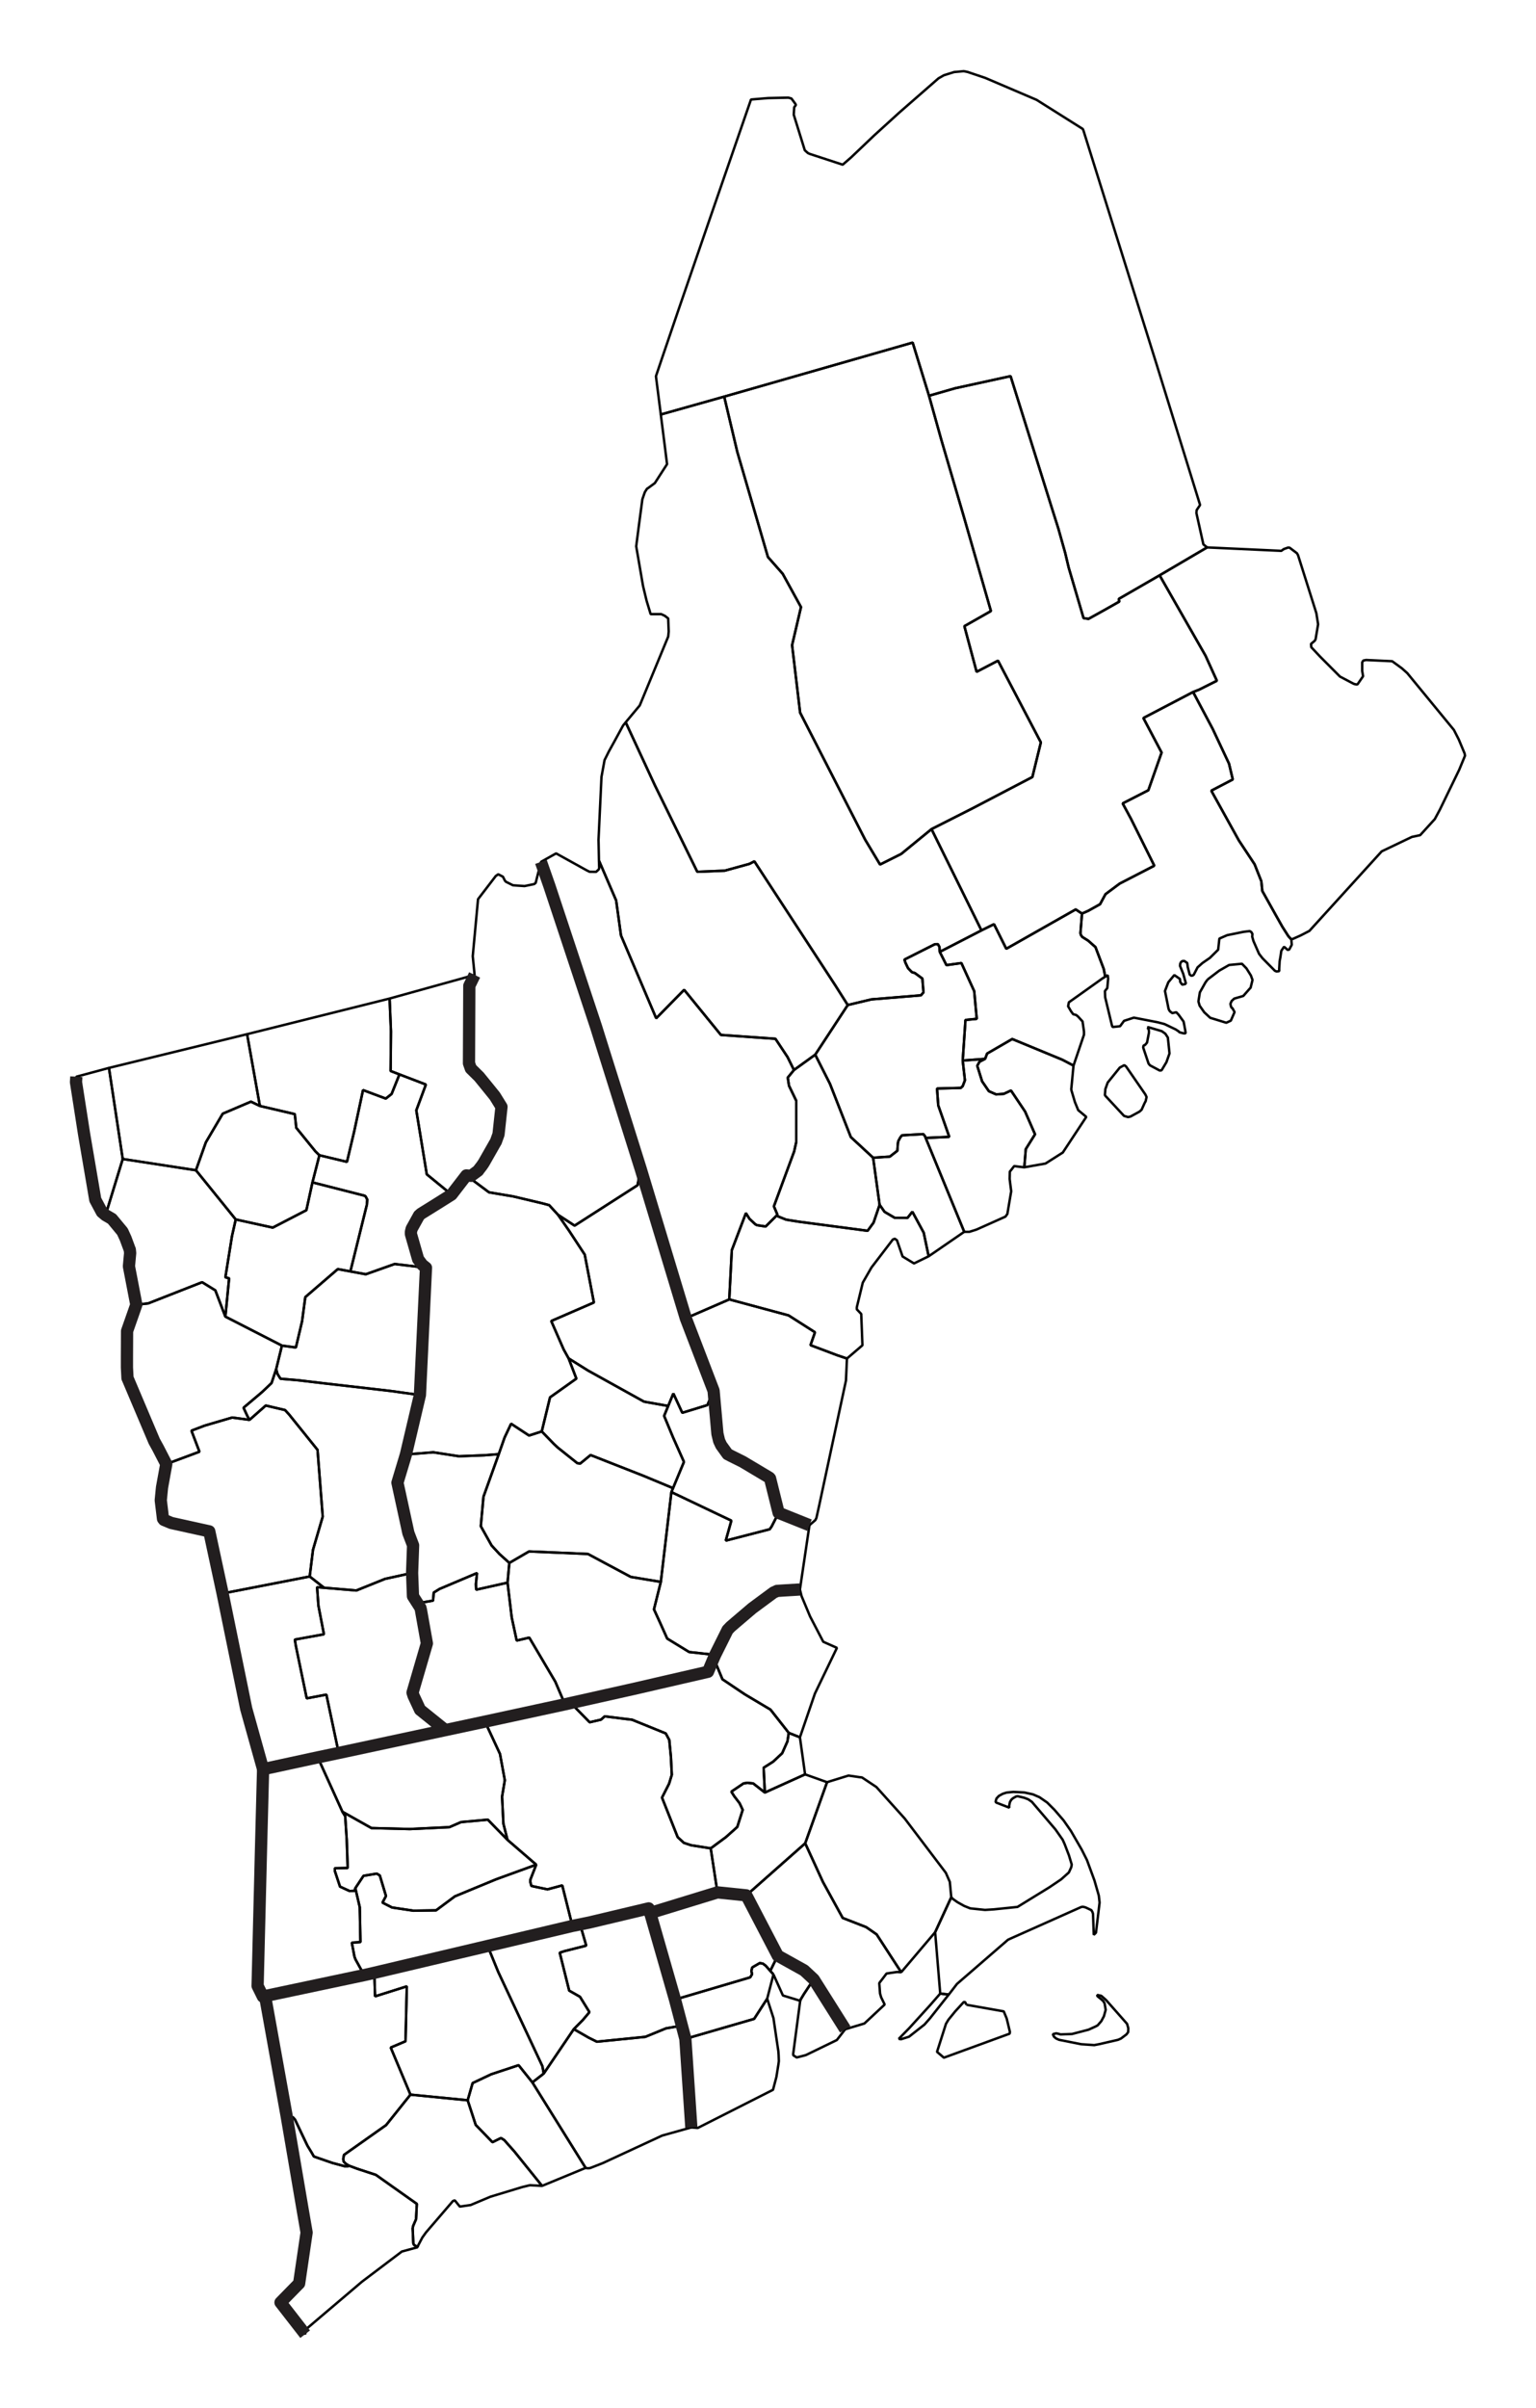 <?xml version="1.0" encoding="UTF-8" standalone="no"?>
<!-- Created with Inkscape (http://www.inkscape.org/) -->

<svg
   xmlns:dc="http://purl.org/dc/elements/1.1/"
   xmlns:cc="http://creativecommons.org/ns#"
   xmlns:rdf="http://www.w3.org/1999/02/22-rdf-syntax-ns#"
   xmlns:svg="http://www.w3.org/2000/svg"
   xmlns="http://www.w3.org/2000/svg"
   xmlns:sodipodi="http://sodipodi.sourceforge.net/DTD/sodipodi-0.dtd"
   xmlns:inkscape="http://www.inkscape.org/namespaces/inkscape"
   version="1.0"
   width="220"
   height="344.656"
   id="svg9559"
   sodipodi:version="0.32"
   inkscape:version="0.48.0 r9654"
   sodipodi:docname="New_England_Counties_with_FIPS_and_names.svg"
   inkscape:output_extension="org.inkscape.output.svg.inkscape">
  <sodipodi:namedview
     inkscape:window-height="937"
     inkscape:window-width="911"
     inkscape:pageshadow="2"
     inkscape:pageopacity="0.0"
     guidetolerance="10.0"
     gridtolerance="10.0"
     objecttolerance="10.0"
     borderopacity="1.0"
     bordercolor="#666666"
     pagecolor="#ffffff"
     id="base"
     inkscape:zoom="1"
     inkscape:cx="-30.650881"
     inkscape:cy="27.502602"
     inkscape:window-x="1448"
     inkscape:window-y="5"
     inkscape:current-layer="svg9559"
     showguides="true"
     inkscape:guide-bbox="true"
     showgrid="false"
     inkscape:window-maximized="0"
     fit-margin-top="10"
     fit-margin-left="10"
     fit-margin-right="10"
     fit-margin-bottom="10" />
  <defs
     id="defs9561" />
  <path
     style="font-size:12px;fill:none;fill-opacity:1;fill-rule:nonzero;stroke:#000000;stroke-width:0.35;stroke-linecap:butt;stroke-linejoin:bevel;stroke-miterlimit:4;stroke-opacity:1;stroke-dasharray:none;marker-start:none"
     d="m 53.612,282.395 16.23,-3.836 1.517,3.71 6.218,13.262 0.112,0.249 0.189,1.044 -1.625,1.265 -1.972,-2.463 -3.92,1.296 -2.666,1.261 -0.711,2.463 -8.194,-0.806 -2.827,-6.74 2.119,-0.9 0.186,-7.864 -4.547,1.436 -0.109,-3.377"
     id="09003"
     inkscape:label="Hartford, CT"
     inkscape:connector-curvature="0" />
  <path
     style="font-size:12px;fill:none;fill-rule:nonzero;stroke:#000000;stroke-width:0.35;stroke-linecap:butt;stroke-linejoin:bevel;stroke-miterlimit:4;stroke-opacity:1;stroke-dasharray:none;marker-start:none"
     d="m 52.158,282.725 1.454,-0.329 0.109,3.377 4.547,-1.436 -0.186,7.864 -2.119,0.9 2.827,6.74 -3.489,4.358 -6.032,4.263 -0.109,0.603 0.074,0.375 0.287,0.287 0.427,0.266 -0.063,0.095 -0.473,0.011 -1.804,-0.483 -2.652,-0.918 -0.294,-0.518 -0.634,-1.044 -1.769,-3.713 -0.284,-0.329 -0.918,-0.189 -3.093,-17.178 14.194,-3.002"
     id="09005"
     inkscape:label="Litchfield, CT"
     inkscape:connector-curvature="0" />
  <path
     style="font-size:12px;fill:none;fill-opacity:1;fill-rule:nonzero;stroke:#000000;stroke-width:0.35;stroke-linecap:butt;stroke-linejoin:bevel;stroke-miterlimit:4;stroke-opacity:1;stroke-dasharray:none;marker-start:none"
     d="m 42.129,309.159 -1.072,-6.253 0.918,0.189 0.284,0.329 1.769,3.713 0.634,1.044 0.294,0.518 2.652,0.918 1.804,0.483 0.473,-0.011 0.063,-0.095 1.23,0.459 2.655,0.869 5.871,4.155 -0.112,2.193 -0.41,0.946 -0.08,0.364 0.098,2.151 0.095,0.214 0.539,0.336 -2.277,0.617 -5.717,4.323 -7.843,6.659 -0.193,0.368 -0.098,0.487 -3.531,-4.543 2.459,-2.512 0.21,-0.207 1.072,-7.293 -0.553,-3.188 -1.233,-7.23"
     id="09001"
     inkscape:label="Fairfield, CT"
     inkscape:connector-curvature="0" />
  <path
     style="font-size:12px;fill:none;fill-opacity:1;fill-rule:nonzero;stroke:#000000;stroke-width:0.35;stroke-linecap:butt;stroke-linejoin:bevel;stroke-miterlimit:4;stroke-opacity:1;stroke-dasharray:none;marker-start:none"
     d="m 66.983,300.646 1.152,3.521 2.4,2.48 1.219,-0.603 0.473,0.301 1.468,1.657 3.944,4.897 -1.737,-0.095 -1.103,0.266 -4.547,1.377 -2.841,1.195 -1.548,0.224 -0.729,-0.9 -0.266,0.109 -3.853,4.487 -0.522,0.729 -0.617,1.167 -0.042,0.172 0,0.049 -0.539,-0.336 -0.095,-0.214 -0.098,-2.151 0.08,-0.364 0.41,-0.946 0.112,-2.193 -5.871,-4.155 -2.655,-0.869 -1.23,-0.459 -0.427,-0.266 -0.287,-0.287 -0.074,-0.375 0.109,-0.603 6.032,-4.263 3.489,-4.358 8.194,0.806"
     id="09009"
     inkscape:label="New Haven, CT"
     inkscape:connector-curvature="0" />
  <path
     style="font-size:12px;fill:none;fill-rule:nonzero;stroke:#000000;stroke-width:0.35;stroke-linecap:butt;stroke-linejoin:bevel;stroke-miterlimit:4;stroke-opacity:1;stroke-dasharray:none;marker-start:none"
     d="m 76.252,298.089 7.626,12.236 -6.239,2.575 -3.944,-4.897 -1.468,-1.657 -0.473,-0.301 -1.219,0.603 -2.4,-2.48 -1.152,-3.521 0.711,-2.463 2.666,-1.261 3.92,-1.296 1.972,2.463"
     id="09007"
     inkscape:label="Middlesex, CT"
     inkscape:connector-curvature="0" />
  <path
     style="font-size:12px;fill:none;fill-rule:nonzero;stroke:#000000;stroke-width:0.35;stroke-linecap:butt;stroke-linejoin:bevel;stroke-miterlimit:4;stroke-opacity:1;stroke-dasharray:none;marker-start:none"
     d="m 98.164,291.854 0.855,12.677 -4.183,1.17 -8.512,3.944 -1.783,0.697 -0.333,0.045 -0.329,-0.063 -7.626,-12.236 1.625,-1.265 4.309,-6.362 2.147,1.23 1.152,0.571 6.946,-0.697 2.953,-1.212 2.277,-0.396 0.501,1.895"
     id="09011"
     inkscape:label="New London, CT"
     inkscape:connector-curvature="0" />
  <path
     style="font-size:12px;fill:none;fill-rule:nonzero;stroke:#000000;stroke-width:0.35;stroke-linecap:butt;stroke-linejoin:bevel;stroke-miterlimit:4;stroke-opacity:1;stroke-dasharray:none;marker-start:none"
     d="m 83.087,275.466 0.879,3.044 -3.118,0.788 -0.68,0.22 1.356,5.433 1.548,0.883 1.356,2.196 -0.96,1.135 -1.282,1.296 -4.309,6.362 -0.189,-1.044 -0.112,-0.249 -6.218,-13.262 -1.517,-3.71 12.141,-2.876 1.103,-0.217"
     id="09013"
     inkscape:label="Tolland, CT"
     inkscape:connector-curvature="0" />
  <path
     style="font-size:12px;fill:none;fill-rule:nonzero;stroke:#000000;stroke-width:0.35;stroke-linecap:butt;stroke-linejoin:bevel;stroke-miterlimit:4;stroke-opacity:1;stroke-dasharray:none;marker-start:none"
     d="m 93.126,273.838 3.556,12.394 0.981,3.727 -2.277,0.396 -2.953,1.212 -6.946,0.697 -1.152,-0.571 -2.147,-1.23 1.282,-1.296 0.96,-1.135 -1.356,-2.196 -1.548,-0.883 -1.356,-5.433 0.68,-0.221 3.118,-0.788 -0.879,-3.044 1.391,-0.287 8.428,-2.004 0.22,0.662"
     id="09015"
     inkscape:label="Windham, CT"
     inkscape:connector-curvature="0" />
  <path
     style="font-size:12px;fill:none;fill-rule:nonzero;stroke:#000000;stroke-width:0.35;stroke-linecap:butt;stroke-linejoin:bevel;stroke-miterlimit:4;stroke-opacity:1;stroke-dasharray:none;marker-start:none"
     d="m 81.889,243.747 0.14,0.315 2.431,2.477 1.629,-0.378 0.525,-0.473 2.631,0.329 1.293,0.158 4.817,1.958 0.508,0.935 0.235,2.463 0.126,2.522 -0.392,1.282 -1.012,1.99 2.242,5.65 0.883,0.823 1.044,0.343 2.809,0.445 0.96,6.298 -9.63,2.953 -0.22,-0.662 -8.428,2.004 -1.391,0.287 -1.103,0.217 -1.454,-5.794 -2.116,0.568 -2.305,-0.487 -0.154,-0.571 0.011,-0.343 0.834,-2.133 -4.116,-3.552 -0.585,-2.322 -0.189,-3.867 0.392,-2.351 -0.69,-3.759 -2.151,-4.627 11.458,-2.48 0.967,-0.217"
     id="25027"
     inkscape:label="Worcester, MA"
     inkscape:connector-curvature="0" />
  <path
     style="font-size:12px;fill:none;fill-rule:nonzero;stroke:#000000;stroke-width:0.35;stroke-linecap:butt;stroke-linejoin:bevel;stroke-miterlimit:4;stroke-opacity:1;stroke-dasharray:none;marker-start:none"
     d="m 102.22,237.368 1.254,3.016 3.219,2.161 3.661,2.179 2.62,3.331 -0.189,1.216 -0.757,1.702 -1.296,1.205 -1.356,0.865 0.172,3.552 -1.594,-1.247 -0.095,-0.063 -0.806,-0.077 -0.55,0.077 -1.755,1.184 0.413,0.648 0.771,1.009 0.445,0.949 -0.778,2.449 -1.622,1.45 -2.182,1.611 -2.809,-0.445 -1.044,-0.343 -0.883,-0.823 -2.242,-5.65 1.012,-1.99 0.392,-1.282 -0.126,-2.522 -0.235,-2.463 -0.508,-0.935 -4.817,-1.958 -1.293,-0.158 -2.631,-0.329 -0.525,0.473 -1.629,0.378 -2.431,-2.477 -0.14,-0.315 7.987,-1.787 0.49,-0.109 0.14,-0.031 10.898,-2.512 0.816,-1.941"
     id="25017"
     inkscape:label="Middlesex, MA"
     inkscape:connector-curvature="0" />
  <path
     style="font-size:12px;fill:none;fill-rule:nonzero;stroke:#000000;stroke-width:0.35;stroke-linecap:butt;stroke-linejoin:bevel;stroke-miterlimit:4;stroke-opacity:1;stroke-dasharray:none;marker-start:none"
     d="m 156.913,290.085 0.298,-0.158 0.525,-0.603 0.378,-0.708 0.252,-0.918 -0.154,-0.914 -0.179,-0.315 -0.347,-0.319 -0.319,-0.252 -0.186,-0.158 -0.031,-0.172 0.585,0.126 0.694,0.613 2.999,3.398 0.179,0.631 -0.019,0.473 -0.011,0.095 -0.239,0.315 -0.774,0.585 -0.427,0.189 -2.68,0.617 -0.725,0.14 -1.867,-0.126 -3.174,-0.631 -0.424,-0.189 -0.301,-0.252 -0.175,-0.364 0.49,-0.126 0.427,0.095 0.189,0.063 1.657,-0.063 2.351,-0.613 1.012,-0.459"
     id="25019"
     inkscape:label="Nantucket, MA"
     inkscape:connector-curvature="0" />
  <path
     style="font-size:12px;fill:none;fill-rule:nonzero;stroke:#000000;stroke-width:0.35;stroke-linecap:butt;stroke-linejoin:bevel;stroke-miterlimit:4;stroke-opacity:1;stroke-dasharray:none;marker-start:none"
     d="m 136.249,271.582 0.22,0.235 0.666,0.473 0.96,0.536 0.869,0.35 2.119,0.221 1.272,-0.08 3.38,-0.347 4.564,-2.809 1.688,-1.138 1.107,-0.991 0.34,-0.743 0.07,-0.382 -0.396,-1.31 -0.617,-1.611 -0.284,-0.631 -1.04,-1.482 -3.373,-3.948 -0.525,-0.364 -0.585,-0.22 -0.932,-0.221 -0.235,0.049 -0.441,0.249 -0.241,0.224 -0.189,0.333 -0.109,0.55 0.031,0.239 -1.864,-0.725 -0.109,-0.13 0.126,-0.455 0.333,-0.364 0.567,-0.315 0.55,-0.175 0.974,-0.095 1.566,0.08 1.237,0.27 0.942,0.41 1.093,0.757 1.04,1.04 1.31,1.517 1.044,1.499 1.562,2.701 0.746,1.485 1.072,2.918 0.624,2.165 0.112,0.995 -0.518,4.312 -0.315,0.312 -0.108,-2.999 -0.077,-0.252 -0.161,-0.284 -0.837,-0.396 -0.392,-0.095 -0.239,0.049 -10.043,4.48 -0.424,0.193 -7.314,6.33 -1.167,1.517 -1.23,-0.126 -0.729,-8.793 2.308,-5.006"
     id="25001"
     inkscape:label="Barnstable, MA"
     inkscape:connector-curvature="0" />
  <path
     style="font-size:12px;fill:none;fill-rule:nonzero;stroke:#000000;stroke-width:0.35;stroke-linecap:butt;stroke-linejoin:bevel;stroke-miterlimit:4;stroke-opacity:1;stroke-dasharray:none;marker-start:none"
     d="m 112.974,248.055 1.597,0.634 0.739,5.304 -5.762,2.603 -0.172,-3.552 1.356,-0.865 1.296,-1.205 0.757,-1.702 0.189,-1.216"
     id="25025"
     inkscape:label="Suffolk, MA"
     inkscape:connector-curvature="0" />
  <path
     style="font-size:12px;fill:none;fill-rule:nonzero;stroke:#000000;stroke-width:0.35;stroke-linecap:butt;stroke-linejoin:bevel;stroke-miterlimit:4;stroke-opacity:1;stroke-dasharray:none;marker-start:none"
     d="m 106.897,271.312 8.432,-7.451 2.54,5.538 2.83,5.149 3.359,1.31 1.499,1.04 3.521,5.419 -0.599,-0.035 -1.499,0.221 -0.613,0.806 -0.368,0.476 -0.06,0.109 0.109,1.468 0.154,0.536 0.508,1.044 -2.904,2.715 -2.75,0.823 -4.512,-7.153 -1.373,-1.279 -3.776,-2.102 -4.498,-8.635"
     id="25005"
     inkscape:label="Bristol, MA"
     inkscape:connector-curvature="0" />
  <path
     style="font-size:12px;fill:none;fill-rule:nonzero;stroke:#000000;stroke-width:0.35;stroke-linecap:butt;stroke-linejoin:bevel;stroke-miterlimit:4;stroke-opacity:1;stroke-dasharray:none;marker-start:none"
     d="m 118.457,255.114 3.076,-0.949 1.611,0.235 0.319,0.035 0.266,0.175 1.794,1.198 4.064,4.515 5.885,7.766 0.567,1.296 0.21,2.196 -2.308,5.006 -4.862,5.731 -3.521,-5.419 -1.499,-1.04 -3.359,-1.31 -2.83,-5.149 -2.54,-5.538 3.128,-8.747"
     id="25023"
     inkscape:label="Plymouth, MA"
     inkscape:connector-curvature="0" />
  <path
     style="font-size:12px;fill:none;fill-rule:nonzero;stroke:#000000;stroke-width:0.35;stroke-linecap:butt;stroke-linejoin:bevel;stroke-miterlimit:4;stroke-opacity:1;stroke-dasharray:none;marker-start:none"
     d="m 115.311,253.993 3.146,1.121 -3.128,8.747 -8.432,7.451 -4.141,-0.427 -0.96,-6.298 2.182,-1.611 1.622,-1.45 0.778,-2.449 -0.445,-0.949 -0.771,-1.009 -0.413,-0.648 1.755,-1.184 0.55,-0.077 0.806,0.077 0.095,0.063 1.594,1.247 5.762,-2.603"
     id="25021"
     inkscape:label="Norfolk, MA"
     inkscape:connector-curvature="0" />
  <path
     style="font-size:12px;fill:none;fill-rule:nonzero;stroke:#000000;stroke-width:0.35;stroke-linecap:butt;stroke-linejoin:bevel;stroke-miterlimit:4;stroke-opacity:1;stroke-dasharray:none;marker-start:none"
     d="m 114.572,227.531 0.235,0.946 1.216,2.904 1.892,3.633 1.958,0.869 -3.156,6.551 -2.144,6.256 -1.597,-0.634 -2.62,-3.331 -3.661,-2.179 -3.219,-2.161 -1.254,-3.016 0.21,-0.476 1.783,-3.58 0.427,-0.445 0.771,-0.662 2.337,-1.99 3.044,-2.259 0.011,0 0.259,-0.109 0.22,-0.112 0.96,-0.063 2.326,-0.14"
     id="25009"
     inkscape:label="Essex, MA"
     inkscape:connector-curvature="0" />
  <path
     style="font-size:12px;fill:none;fill-rule:nonzero;stroke:#000000;stroke-width:0.35;stroke-linecap:butt;stroke-linejoin:bevel;stroke-miterlimit:4;stroke-opacity:1;stroke-dasharray:none;marker-start:none"
     d="m 76.802,266.923 -0.834,2.133 -0.011,0.343 0.154,0.571 2.305,0.487 2.116,-0.567 1.454,5.794 -12.141,2.876 -16.23,3.836 -1.454,0.329 -1.233,-2.224 -0.158,-0.41 -0.378,-2.007 1.233,-0.077 -0.098,-5.006 -0.631,-2.715 1.17,-1.769 1.906,-0.315 0.431,0.27 0.883,2.936 -0.504,0.946 1.373,0.697 3.062,0.459 3.24,-0.049 2.697,-2.004 5.889,-2.435 5.762,-2.098"
     id="25013"
     inkscape:label="Hampden, MA"
     inkscape:connector-curvature="0" />
  <path
     style="font-size:12px;fill:none;fill-rule:nonzero;stroke:#000000;stroke-width:0.35;stroke-linecap:butt;stroke-linejoin:bevel;stroke-miterlimit:4;stroke-opacity:1;stroke-dasharray:none;marker-start:none"
     d="m 72.686,263.37 4.116,3.552 -5.762,2.098 -5.889,2.435 -2.697,2.004 -3.24,0.049 -3.062,-0.459 -1.373,-0.697 0.504,-0.946 -0.883,-2.936 -0.431,-0.27 -1.906,0.315 -1.17,1.769 -0.109,0.378 -0.711,0.031 -1.373,-0.631 -0.743,-2.242 0,-0.396 1.846,-0.031 -0.14,-4.025 -0.22,-3.38 -0.399,-0.645 4.158,2.337 5.503,0.14 5.661,-0.27 1.667,-0.725 3.839,-0.347 2.813,2.89"
     id="25015"
     inkscape:label="Hampshire, MA"
     inkscape:connector-curvature="0" />
  <path
     style="font-size:12px;fill:none;fill-rule:nonzero;stroke:#000000;stroke-width:0.35;stroke-linecap:butt;stroke-linejoin:bevel;stroke-miterlimit:4;stroke-opacity:1;stroke-dasharray:none;marker-start:none"
     d="m 37.68,253.25 7.829,-1.692 3.535,7.787 0.399,0.645 0.22,3.38 0.14,4.025 -1.846,0.031 0,0.396 0.743,2.242 1.373,0.631 0.711,-0.031 0.109,-0.378 0.631,2.715 0.098,5.006 -1.233,0.077 0.378,2.007 0.158,0.41 1.233,2.224 -14.194,3.002 -0.315,0.077 -0.757,-1.531 0.497,-19.925 0.291,-11.098"
     id="25003"
     inkscape:label="Berkshire, MA"
     inkscape:connector-curvature="0" />
  <path
     style="font-size:12px;fill:none;fill-rule:nonzero;stroke:#000000;stroke-width:0.35;stroke-linecap:butt;stroke-linejoin:bevel;stroke-miterlimit:4;stroke-opacity:1;stroke-dasharray:none;marker-start:none"
     d="m 63.778,247.659 5.685,-1.216 2.151,4.628 0.69,3.759 -0.392,2.351 0.189,3.867 0.585,2.322 -2.813,-2.89 -3.839,0.347 -1.667,0.725 -5.661,0.269 -5.503,-0.14 -4.158,-2.337 -3.535,-7.787 3.002,-0.631 15.266,-3.268"
     id="25011"
     inkscape:label="Franklin, MA"
     inkscape:connector-curvature="0" />
  <path
     id="25007"
     style="font-size:12px;fill:none;fill-rule:nonzero;stroke:#000000;stroke-width:0.35;stroke-linecap:butt;stroke-linejoin:bevel;stroke-miterlimit:4;stroke-opacity:1;stroke-dasharray:none;marker-start:none"
     d="m 138.41,286.974 5.356,0.946 0.424,1.026 0.455,1.895 -0.031,0.269 -9.423,3.44 -0.981,-0.834 1.279,-4.011 0.35,-0.585 0.977,-1.202 1.226,-1.338 0.193,0.011 0.175,0.378 m -2.512,-1.468 -2.697,3.412 -0.792,0.897 -2.21,1.737 -1.153,0.364 -0.312,-0.063 1.527,-1.562 2.971,-3.268 1.436,-1.643 1.23,0.126"
     inkscape:label="Dukes, MA"
     inkscape:connector-curvature="0" />
  <path
     style="font-size:12px;fill:none;fill-rule:nonzero;stroke:#000000;stroke-width:0.35;stroke-linecap:butt;stroke-linejoin:bevel;stroke-miterlimit:4;stroke-opacity:1;stroke-dasharray:none;marker-start:none"
     d="m 133.061,56.65 -2.34,-7.609 -26.994,7.735 -9.08,2.557 -0.68,-5.335 -0.015,-0.14 0.035,-0.112 0.82,-2.431 2.301,-6.757 4.456,-12.947 6.001,-17.368 2.445,-0.203 2.908,-0.063 0.441,0.126 0.532,0.725 0.112,0.193 -0.221,0.298 -0.031,0.049 -0.063,1.054 1.58,5.086 0.459,0.41 0.252,0.112 4.722,1.545 1.212,-1.054 3.286,-3.128 3.629,-3.3 5.591,-4.88 0.774,-0.441 1.468,-0.459 1.373,-0.126 0.553,0.112 2.526,0.851 7.356,3.142 6.617,4.169 0.095,0.221 10.53,33.647 6.176,19.957 -0.494,0.739 -0.031,0.427 0.995,4.47 0.536,0.441 -6.799,3.993 -5.829,3.363 -0.011,0.158 0.077,0.235 -2.152,1.219 -2.273,1.261 -0.708,-0.109 -2.13,-7.234 -0.508,-2.13 -0.977,-3.471 -0.949,-3.002 -5.889,-18.801 -7.941,1.734 -3.738,1.072"
     id="23003"
     inkscape:label="Aroostook, ME"
     inkscape:connector-curvature="0" />
  <path
     style="font-size:12px;fill:none;fill-rule:nonzero;stroke:#000000;stroke-width:0.35;stroke-linecap:butt;stroke-linejoin:bevel;stroke-miterlimit:4;stroke-opacity:1;stroke-dasharray:none;marker-start:none"
     d="m 133.061,56.65 1.766,6.316 3.156,10.768 3.948,13.739 -3.804,2.161 1.752,6.537 3.065,-1.597 6.137,11.7 -1.216,4.957 -8.554,4.47 -5.892,2.985 -4.34,3.552 -3.03,1.517 -2.147,-3.584 -9.301,-18.156 -1.149,-9.665 1.275,-5.447 -2.62,-4.768 -2.116,-2.4 -4.389,-15.046 -1.874,-7.913 26.994,-7.735 2.34,7.609"
     id="23021"
     inkscape:label="Piscataquis, ME"
     inkscape:connector-curvature="0" />
  <path
     id="23013"
     style="font-size:12px;fill:none;fill-rule:nonzero;stroke:#000000;stroke-width:0.35;stroke-linecap:butt;stroke-linejoin:bevel;stroke-miterlimit:4;stroke-opacity:1;stroke-dasharray:none;marker-start:none"
     d="m 163.954,157.87 -0.441,0.981 -0.298,0.27 -1.296,0.708 -0.347,0.08 -0.582,-0.175 -2.652,-2.855 -0.084,-0.126 0.067,-0.855 0.333,-0.932 1.734,-2.147 0.645,-0.347 0.252,0.189 2.767,4.011 0.168,0.364 -0.13,0.596 -0.137,0.239 m -22.857,-6.298 0.284,-0.757 3.598,-2.084 7.185,2.967 1.594,0.837 -0.298,3.16 -0.024,0.186 0.024,0.193 0.501,1.688 0.473,1.153 1.156,0.963 -3.363,5.1 -2.48,1.576 -3.034,0.539 0.21,-2.606 1.324,-2.116 -1.419,-3.251 -2.025,-3.02 -1.026,0.476 -1.103,0.08 -1.04,-0.459 -0.967,-1.408 -0.694,-2.224 0.319,-0.582 0.806,-0.413"
     inkscape:label="Knox, ME"
     inkscape:connector-curvature="0" />
  <path
     style="font-size:12px;fill:none;fill-rule:nonzero;stroke:#000000;stroke-width:0.35;stroke-linecap:butt;stroke-linejoin:bevel;stroke-miterlimit:4;stroke-opacity:1;stroke-dasharray:none;marker-start:none"
     d="m 132.584,162.89 3.38,-0.154 -1.58,-4.501 -0.175,-2.417 3.412,-0.091 0.266,-0.252 0.319,-0.837 -0.319,-2.827 3.209,-0.238 -0.806,0.413 -0.319,0.582 0.694,2.224 0.967,1.408 1.04,0.459 1.103,-0.08 1.026,-0.476 2.025,3.02 1.419,3.251 -1.324,2.116 -0.21,2.606 -0.82,-0.095 -0.631,-0.08 -0.487,0.631 -0.137,0.158 -0.024,1.061 0.221,1.752 -0.55,3.251 -0.27,0.378 -4.169,1.864 -0.995,0.315 -0.743,0 -5.524,-13.438"
     id="23015"
     inkscape:label="Lincoln, ME"
     inkscape:connector-curvature="0" />
  <path
     style="font-size:12px;fill:none;fill-rule:nonzero;stroke:#000000;stroke-width:0.35;stroke-linecap:butt;stroke-linejoin:bevel;stroke-miterlimit:4;stroke-opacity:1;stroke-dasharray:none;marker-start:none"
     d="m 132.584,162.89 5.524,13.438 -5.1,3.507 -0.708,-3.377 -1.625,-3.002 -0.697,0.883 -1.829,-0.011 -1.457,-0.855 -0.708,-1.009 -0.928,-6.74 2.396,-0.158 1.075,-0.841 0.077,-1.072 0.063,-0.315 0.284,-0.522 0.235,-0.298 3.062,-0.175 0.241,0.301 0.095,0.249"
     id="23023"
     inkscape:label="Sagadahoc, ME"
     inkscape:connector-curvature="0" />
  <path
     style="font-size:12px;fill:none;fill-rule:nonzero;stroke:#000000;stroke-width:0.35;stroke-linecap:butt;stroke-linejoin:bevel;stroke-miterlimit:4;stroke-opacity:1;stroke-dasharray:none;marker-start:none"
     d="m 111.353,173.882 -0.019,0.095 0.095,0.14 1.17,0.473 1.787,0.287 9.882,1.307 0.851,-1.167 0.869,-2.557 0.708,1.009 1.457,0.855 1.829,0.011 0.697,-0.883 1.625,3.002 0.708,3.377 -2.098,1.026 -1.639,-0.995 -0.806,-2.322 -0.305,-0.217 -0.284,0.109 -3.062,4.007 -1.244,2.165 -0.855,3.521 0,0.301 0.631,0.662 0.175,4.484 -2.214,1.895 -1.401,-0.473 -3.822,-1.44 0.645,-1.846 -3.783,-2.414 -8.498,-2.291 0.364,-7.041 2.021,-5.304 0.518,0.82 0.855,0.792 0.221,0.109 1.233,0.189 1.692,-1.688"
     id="23005"
     inkscape:label="Cumberland, ME"
     inkscape:connector-curvature="0" />
  <path
     style="font-size:12px;fill:none;fill-rule:nonzero;stroke:#000000;stroke-width:0.35;stroke-linecap:butt;stroke-linejoin:bevel;stroke-miterlimit:4;stroke-opacity:1;stroke-dasharray:none;marker-start:none"
     d="m 104.448,186.006 8.498,2.291 3.783,2.414 -0.645,1.846 3.822,1.44 1.401,0.473 -0.14,3.142 -3.808,17.76 -0.424,1.913 -0.158,0.315 -0.841,0.725 -4.417,-1.769 -1.226,-4.925 -0.098,-0.108 -3.818,-2.277 -1.583,-0.788 -0.582,-0.301 -0.918,-1.275 -0.298,-0.634 -0.241,-1.009 -0.55,-6.158 -3.979,-10.372 6.221,-2.701"
     id="23031"
     inkscape:label="York, ME"
     inkscape:connector-curvature="0" />
  <path
     style="font-size:12px;fill:none;fill-rule:nonzero;stroke:#000000;stroke-width:0.35;stroke-linecap:butt;stroke-linejoin:bevel;stroke-miterlimit:4;stroke-opacity:1;stroke-dasharray:none;marker-start:none"
     d="m 113.717,153.169 3.048,-2.196 2.116,4.183 2.981,7.609 3.195,2.957 0.928,6.74 -0.869,2.557 -0.851,1.166 -9.882,-1.307 -1.787,-0.287 -1.17,-0.473 -0.095,-0.14 0.019,-0.095 -0.508,-1.202 2.904,-7.861 0.298,-1.345 0,-5.906 -1.04,-2.158 -0.175,-1.156 0.886,-1.086"
     id="23001"
     inkscape:label="Androscoggin, ME"
     inkscape:connector-curvature="0" />
  <path
     style="font-size:12px;fill:none;fill-rule:nonzero;stroke:#000000;stroke-width:0.35;stroke-linecap:butt;stroke-linejoin:bevel;stroke-miterlimit:4;stroke-opacity:1;stroke-dasharray:none;marker-start:none"
     d="m 85.787,123.183 2.463,5.717 0.694,5.006 5.041,11.854 4.007,-4.071 5.258,6.456 7.815,0.553 1.738,2.62 0.914,1.85 -0.886,1.086 0.175,1.156 1.04,2.158 0,5.906 -0.298,1.345 -2.904,7.861 0.508,1.202 -1.692,1.688 -1.233,-0.189 -0.22,-0.109 -0.855,-0.792 -0.518,-0.82 -2.021,5.304 -0.364,7.041 -6.221,2.701 -6.453,-21.361 -5.924,-18.836 -0.473,-1.517 -6.68,-20.146 -1.216,-3.471 2.165,-1.216 4.358,2.414 0.441,0.22 0.918,0.011 0.011,0 0.378,-0.347 0.067,-0.172 -0.035,-1.107"
     id="23017"
     inkscape:label="Oxford, ME"
     inkscape:connector-curvature="0" />
  <path
     style="font-size:12px;fill:none;fill-rule:nonzero;stroke:#000000;stroke-width:0.35;stroke-linecap:butt;stroke-linejoin:bevel;stroke-miterlimit:4;stroke-opacity:1;stroke-dasharray:none;marker-start:none"
     d="m 121.424,143.868 3.377,-0.806 7.108,-0.585 0.361,-0.424 -0.161,-1.976 -1.072,-0.788 -0.424,-0.126 -0.553,-0.571 -0.364,-0.757 -0.158,-0.473 4.358,-2.196 0.441,-0.011 0.224,0.41 0.042,0.694 0.956,1.895 2.14,-0.298 1.836,4.025 0.364,3.962 -1.615,0.158 -0.396,5.812 0.319,2.827 -0.319,0.837 -0.266,0.252 -3.412,0.091 0.175,2.417 1.58,4.501 -3.38,0.154 -0.095,-0.249 -0.242,-0.301 -3.062,0.175 -0.235,0.298 -0.284,0.522 -0.063,0.315 -0.077,1.072 -1.075,0.841 -2.396,0.158 -3.195,-2.957 -2.981,-7.609 -2.116,-4.183 4.659,-7.104"
     id="23011"
     inkscape:label="Kennebec, ME"
     inkscape:connector-curvature="0" />
  <path
     style="font-size:12px;fill:none;fill-rule:nonzero;stroke:#000000;stroke-width:0.35;stroke-linecap:butt;stroke-linejoin:bevel;stroke-miterlimit:4;stroke-opacity:1;stroke-dasharray:none;marker-start:none"
     d="m 140.571,133.181 1.801,-0.886 1.755,3.521 9.945,-5.636 0.9,0.599 -0.224,2.813 0.067,0.252 0.2,0.284 0.827,0.518 1.061,0.935 1.181,3.125 0.172,0.869 0.031,0.252 -0.392,0.235 -3.391,2.417 -1.408,0.995 -0.112,0.571 0.424,0.725 0.305,0.41 0.424,0.112 0.27,0.221 0.648,0.708 0.203,1.436 0,0.459 -1.499,4.421 -1.594,-0.837 -7.185,-2.967 -3.598,2.084 -0.284,0.757 -3.209,0.239 0.396,-5.812 1.615,-0.158 -0.364,-3.962 -1.836,-4.025 -2.14,0.298 -0.956,-1.895 5.969,-3.076"
     id="23027"
     inkscape:label="Waldo, ME"
     inkscape:connector-curvature="0" />
  <path
     id="23009"
     style="font-size:12px;fill:none;fill-rule:nonzero;stroke:#000000;stroke-width:0.35;stroke-linecap:butt;stroke-linejoin:bevel;stroke-miterlimit:4;stroke-opacity:1;stroke-dasharray:none;marker-start:none"
     d="m 164.318,147.105 0.158,-0.063 0.27,0.077 1.657,0.49 0.508,0.364 0.361,0.55 0.235,2.273 -0.438,1.247 -0.652,1.089 -0.095,0.095 -0.221,0.015 -1.387,-0.743 -0.207,-0.252 -0.725,-2.161 -0.045,-0.175 0.06,-0.252 0.207,-0.08 0.284,-0.333 0.27,-1.401 0,-0.319 -0.08,-0.28 -0.158,-0.144 m 8.638,-6.883 1.678,-1.279 1.412,-0.806 1.836,-0.175 0.031,0.031 0.613,0.631 0.634,1.012 0.235,0.648 -0.266,1.072 -0.015,0.049 -0.126,0.126 -0.914,1.04 -1.296,0.378 -0.378,0.35 -0.172,0.41 0.101,0.424 0.087,0.14 0.095,0.035 0.315,0.568 -0.536,1.23 -0.652,0.301 -2.301,-0.708 -0.855,-0.792 -0.662,-0.946 -0.172,-0.603 0.203,-1.293 0.788,-1.405 0.319,-0.441 m -17.985,-9.444 0.886,-0.392 1.702,-0.949 0.778,-1.436 2.032,-1.517 4.96,-2.557 -3.349,-6.726 -1.184,-2.193 3.678,-1.881 1.899,-5.398 -2.61,-4.943 7.122,-3.724 2.809,5.286 2.337,4.974 0.539,2.259 -3.079,1.608 3.948,7.122 2.256,3.412 0.963,2.431 0.14,1.387 1.941,3.475 0.935,1.657 0.869,1.359 0.41,0.441 0.063,0.774 -0.364,0.68 -0.221,0.06 -0.172,-0.158 -0.35,-0.298 -0.392,0.582 -0.126,0.872 -0.112,0.613 -0.046,0.806 -0.015,0.252 0,0.364 -0.361,0.049 -0.015,0 -0.239,-0.095 -1.78,-1.801 -0.494,-0.634 -0.802,-1.829 -0.175,-0.617 0.031,-0.396 -0.175,-0.284 -0.221,-0.126 -0.9,0.112 -1.226,0.252 -1.096,0.221 -1.117,0.487 -0.175,1.594 -1.184,1.17 -1.058,0.729 -0.711,0.631 -0.536,1.04 -0.14,0.112 -0.21,0.045 -0.235,-0.158 -0.284,-1.089 -0.074,-0.582 -0.417,-0.287 -0.284,0.015 -0.186,0.14 -0.116,0.238 -0.028,0.315 0.455,1.121 0.382,1.373 -0.126,0.112 -0.399,0.077 -0.284,-0.392 -0.042,-0.427 -0.806,-0.553 -0.855,1.03 -0.48,1.247 0.511,2.54 0.077,0.189 0.126,0.189 0.333,0.252 0.571,-0.126 0.329,0.347 0.711,0.981 0.049,0.221 0.203,1.089 0.049,0.378 -0.312,0 -0.606,-0.158 -0.028,-0.08 -0.476,-0.315 -1.608,-0.771 -0.981,-0.256 -3.405,-0.662 -1.408,0.459 -0.567,0.771 -1.065,0.112 -0.091,-0.189 -0.981,-4.074 -0.031,-0.883 0.084,-0.112 0.252,-0.315 0.123,-1.342 -0.06,-0.504 -0.368,0.221 -0.031,-0.252 -0.172,-0.869 -1.181,-3.125 -1.061,-0.935 -0.827,-0.518 -0.2,-0.284 -0.067,-0.252 0.224,-2.813"
     inkscape:label="Hancock, ME"
     inkscape:connector-curvature="0" />
  <path
     style="font-size:12px;fill:none;fill-rule:nonzero;stroke:#000000;stroke-width:0.35;stroke-linecap:butt;stroke-linejoin:bevel;stroke-miterlimit:4;stroke-opacity:1;stroke-dasharray:none;marker-start:none"
     d="m 172.89,78.362 10.628,0.49 0.364,-0.256 0.631,-0.221 0.203,0.031 1.044,0.788 0.158,0.284 2.62,8.292 0.252,1.594 -0.361,2.147 -0.129,0.221 -0.525,0.441 0.039,0.476 1.275,1.356 2.83,2.841 1.86,0.981 0.063,0.031 0.112,0.049 0.329,0.077 0.158,-0.031 0.792,-1.153 -0.126,-0.743 0,-1.247 0.158,-0.252 0.392,-0.081 3.727,0.175 0.015,0 1.387,1.012 0.778,0.694 6.677,8.131 0.694,1.359 0.837,2.004 0.063,0.315 -0.834,2.021 -2.764,5.699 -0.729,1.359 -2.098,2.305 -1.188,0.252 -4.323,2.067 -10.355,11.385 -1.251,0.648 -1.058,0.473 -0.284,0.095 -0.41,-0.441 -0.869,-1.359 -0.935,-1.657 -1.941,-3.475 -0.14,-1.387 -0.963,-2.431 -2.256,-3.412 -3.948,-7.122 3.079,-1.608 -0.54,-2.259 -2.337,-4.974 -2.809,-5.286 0.886,-0.347 2.522,-1.265 -1.625,-3.584 -6.579,-11.511 6.799,-3.993"
     id="23029"
     inkscape:label="Washington, ME"
     inkscape:connector-curvature="0" />
  <path
     style="font-size:12px;fill:none;fill-rule:nonzero;stroke:#000000;stroke-width:0.35;stroke-linecap:butt;stroke-linejoin:bevel;stroke-miterlimit:4;stroke-opacity:1;stroke-dasharray:none;marker-start:none"
     d="m 166.091,82.355 6.579,11.511 1.625,3.584 -2.522,1.265 -0.886,0.347 -7.122,3.724 2.61,4.943 -1.899,5.398 -3.678,1.881 1.184,2.193 3.349,6.726 -4.96,2.557 -2.032,1.517 -0.778,1.436 -1.702,0.949 -0.886,0.392 -0.9,-0.599 -9.945,5.636 -1.755,-3.521 -1.801,0.886 -7.153,-14.496 5.892,-2.985 8.554,-4.47 1.216,-4.957 -6.137,-11.7 -3.065,1.597 -1.752,-6.537 3.804,-2.161 -3.948,-13.739 -3.156,-10.768 -1.766,-6.316 3.738,-1.072 7.941,-1.734 5.889,18.801 0.949,3.002 0.977,3.471 0.508,2.13 2.13,7.234 0.708,0.108 2.273,-1.261 2.151,-1.219 -0.077,-0.235 0.011,-0.158 5.829,-3.363"
     id="23019"
     inkscape:label="Penobscot, ME"
     inkscape:connector-curvature="0" />
  <path
     style="font-size:12px;fill:none;fill-rule:nonzero;stroke:#000000;stroke-width:0.35;stroke-linecap:butt;stroke-linejoin:bevel;stroke-miterlimit:4;stroke-opacity:1;stroke-dasharray:none;marker-start:none"
     d="m 89.62,103.401 4.172,8.999 6.078,12.394 3.93,-0.158 3.552,-0.977 0.694,-0.364 11.595,17.76 1.783,2.813 -4.659,7.104 -3.048,2.196 -0.914,-1.85 -1.738,-2.62 -7.815,-0.553 -5.258,-6.456 -4.007,4.071 -5.041,-11.854 -0.694,-5.006 -2.463,-5.717 -0.031,-1.513 -0.031,-1.454 0.424,-8.999 0.441,-2.414 0.287,-0.571 0.329,-0.662 0.778,-1.405 1.195,-2.193 0.098,-0.161 0.343,-0.41"
     id="23007"
     inkscape:label="Franklin, ME"
     inkscape:connector-curvature="0" />
  <path
     style="font-size:12px;fill:none;fill-rule:nonzero;stroke:#000000;stroke-width:0.35;stroke-linecap:butt;stroke-linejoin:bevel;stroke-miterlimit:4;stroke-opacity:1;stroke-dasharray:none;marker-start:none"
     d="m 103.726,56.776 1.874,7.913 4.389,15.046 2.116,2.4 2.62,4.768 -1.275,5.447 1.149,9.665 9.301,18.156 2.147,3.584 3.03,-1.517 4.34,-3.552 7.153,14.496 -5.969,3.076 -0.042,-0.694 -0.224,-0.41 -0.441,0.011 -4.358,2.196 0.158,0.473 0.364,0.757 0.553,0.571 0.424,0.126 1.072,0.788 0.161,1.976 -0.361,0.424 -7.108,0.585 -3.377,0.806 -1.783,-2.813 -11.595,-17.76 -0.694,0.364 -3.552,0.977 -3.93,0.158 -6.078,-12.394 -4.172,-8.999 0.256,-0.315 1.755,-2.102 4.074,-9.851 0.074,-0.725 -0.074,-1.881 -0.49,-0.378 -0.504,-0.235 -1.517,0 -0.585,-1.93 -0.508,-2.112 -0.977,-5.668 0.396,-3.065 0.49,-3.678 0.015,-0.045 0.343,-0.981 0.305,-0.473 0.042,-0.03 0.084,-0.045 0.992,-0.728 1.752,-2.715 -0.361,-2.89 -0.536,-4.218 9.08,-2.557"
     id="23025"
     inkscape:label="Somerset, ME"
     inkscape:connector-curvature="0" />
  <path
     style="font-size:12px;fill:none;fill-rule:nonzero;stroke:#000000;stroke-width:0.35;stroke-linecap:butt;stroke-linejoin:bevel;stroke-miterlimit:4;stroke-opacity:1;stroke-dasharray:none;marker-start:none"
     d="m 77.482,123.376 1.216,3.472 6.68,20.146 0.473,1.517 5.924,18.836 -0.462,2.319 -9.013,5.78 -2.368,-1.545 -1.279,-1.391 -0.949,-0.252 -4.197,-0.995 -3.468,-0.585 -3.244,-2.417 0.676,0.063 1.012,-0.743 0.08,-0.123 0.441,-0.571 0.186,-0.27 0.129,-0.203 1.562,-2.746 0.158,-0.27 0,-0.011 0.364,-1.012 0.424,-3.93 -0.82,-1.324 -0.14,-0.224 -0.792,-0.981 -1.45,-1.783 -1.188,-1.17 -0.266,-0.753 0.046,-11.087 0.76,-1.562 -0.266,-2.683 0.757,-8.162 2.54,-3.317 0.35,-0.249 0.676,0.347 0.284,0.564 0.144,0.161 1.012,0.504 1.657,0.112 1.387,-0.287 0.207,-0.172 0.757,-2.999"
     id="33007"
     inkscape:label="Coos, NH"
     inkscape:connector-curvature="0" />
  <path
     style="font-size:12px;fill:none;fill-rule:nonzero;stroke:#000000;stroke-width:0.35;stroke-linecap:butt;stroke-linejoin:bevel;stroke-miterlimit:4;stroke-opacity:1;stroke-dasharray:none;marker-start:none"
     d="m 64.678,171.006 2.116,-2.746 3.244,2.417 3.468,0.585 4.197,0.995 0.949,0.252 1.279,1.391 1.552,2.238 2.27,3.457 1.31,6.852 -6.109,2.652 1.78,4.074 0.711,1.279 1.107,2.89 -3.773,2.687 -1.184,4.876 -1.818,0.585 -2.571,-1.688 -0.932,1.972 -0.837,2.382 -2.074,0.161 -3.626,0.14 -3.678,-0.568 -3.916,0.315 2.004,-8.509 0.869,-18.219 -0.536,-0.427 -0.589,-0.792 -1.037,-3.615 0,-0.284 0.109,-0.459 1.058,-1.909 0.098,-0.077 0.165,-0.158 2.186,-1.359 2.21,-1.391"
     id="33009"
     inkscape:label="Grafton, NH"
     inkscape:connector-curvature="0" />
  <path
     style="font-size:12px;fill:none;fill-rule:nonzero;stroke:#000000;stroke-width:0.35;stroke-linecap:butt;stroke-linejoin:bevel;stroke-miterlimit:4;stroke-opacity:1;stroke-dasharray:none;marker-start:none"
     d="m 95.705,201.258 0.739,-1.787 1.279,2.764 3.598,-1.103 0.886,-2.053 0.55,6.158 0.241,1.009 0.298,0.634 0.918,1.275 0.582,0.301 1.583,0.788 3.818,2.277 0.098,0.108 1.226,4.925 -0.995,1.944 -0.284,0.41 -6.298,1.629 0.806,-2.862 -8.589,-4.088 0.239,-0.567 1.562,-3.759 -1.562,-3.507 -1.279,-3.079 0.585,-1.419"
     id="33017"
     inkscape:label="Strafford, NH"
     inkscape:connector-curvature="0" />
  <path
     style="font-size:12px;fill:none;fill-rule:nonzero;stroke:#000000;stroke-width:0.35;stroke-linecap:butt;stroke-linejoin:bevel;stroke-miterlimit:4;stroke-opacity:1;stroke-dasharray:none;marker-start:none"
     d="m 115.938,218.325 -1.366,9.206 -2.326,0.14 -0.96,0.063 -0.22,0.112 -0.259,0.109 -0.011,0 -3.044,2.259 -2.337,1.99 -0.771,0.662 -0.427,0.445 -1.783,3.58 -3.727,-0.41 -3.142,-1.927 -1.107,-2.463 -0.788,-1.72 0.981,-3.93 1.513,-12.853 8.589,4.088 -0.806,2.862 6.298,-1.629 0.284,-0.41 0.995,-1.944 4.417,1.769"
     id="33015"
     inkscape:label="Rockingham, NH"
     inkscape:connector-curvature="0" />
  <path
     style="font-size:12px;fill:none;fill-rule:nonzero;stroke:#000000;stroke-width:0.35;stroke-linecap:butt;stroke-linejoin:bevel;stroke-miterlimit:4;stroke-opacity:1;stroke-dasharray:none;marker-start:none"
     d="m 59.15,228.494 0.935,0.96 1.941,-0.329 0.095,-1.153 0.837,-0.522 5.367,-2.273 -0.161,1.58 0.035,0.802 4.498,-1.009 0.599,4.992 0.711,3.3 1.801,-0.427 3.731,6.316 1.384,3.233 -11.458,2.48 -5.685,1.216 -3.612,-2.904 -0.935,-2.007 -0.144,-0.455 2.056,-7.041 -0.862,-4.831 -0.07,-0.27 -1.061,-1.657"
     id="33005"
     inkscape:label="Cheshire, NH"
     inkscape:connector-curvature="0" />
  <path
     style="font-size:12px;fill:none;fill-rule:nonzero;stroke:#000000;stroke-width:0.35;stroke-linecap:butt;stroke-linejoin:bevel;stroke-miterlimit:4;stroke-opacity:1;stroke-dasharray:none;marker-start:none"
     d="m 58.142,208.205 3.916,-0.315 3.678,0.567 3.626,-0.14 2.074,-0.161 -2.189,6.095 -0.382,4.218 1.545,2.76 1.121,1.216 1.422,1.282 -0.256,2.823 -4.498,1.009 -0.035,-0.802 0.161,-1.58 -5.367,2.273 -0.837,0.522 -0.095,1.153 -1.941,0.329 -0.935,-0.96 -0.126,-3.331 0.143,-3.948 -0.676,-1.769 -1.566,-7.199 1.216,-4.043"
     id="33019"
     inkscape:label="Sullivan, NH"
     inkscape:connector-curvature="0" />
  <path
     style="font-size:12px;fill:none;fill-rule:nonzero;stroke:#000000;stroke-width:0.35;stroke-linecap:butt;stroke-linejoin:bevel;stroke-miterlimit:4;stroke-opacity:1;stroke-dasharray:none;marker-start:none"
     d="m 72.952,223.727 2.823,-1.643 8.432,0.361 6.141,3.286 4.298,0.711 -0.981,3.93 0.788,1.72 1.107,2.463 3.142,1.927 3.727,0.41 -0.21,0.476 -0.816,1.941 -10.898,2.512 -0.14,0.031 -0.49,0.109 -7.987,1.787 -0.967,0.217 -1.384,-3.233 -3.731,-6.316 -1.801,0.427 -0.711,-3.3 -0.599,-4.992 0.256,-2.823"
     id="33011"
     inkscape:label="Hillsborough, NH"
     inkscape:connector-curvature="0" />
  <path
     style="font-size:12px;fill:none;fill-rule:nonzero;stroke:#000000;stroke-width:0.35;stroke-linecap:butt;stroke-linejoin:bevel;stroke-miterlimit:4;stroke-opacity:1;stroke-dasharray:none;marker-start:none"
     d="m 81.444,194.452 2.778,1.738 8.022,4.452 3.461,0.617 -0.585,1.419 1.279,3.079 1.562,3.507 -1.562,3.759 -4.249,-1.769 -7.563,-2.971 -1.482,1.219 -0.41,-0.049 -2.813,-2.242 -0.553,-0.522 -1.734,-1.783 1.184,-4.876 3.773,-2.687 -1.107,-2.89"
     id="33001"
     inkscape:label="Belknap, NH"
     inkscape:connector-curvature="0" />
  <path
     style="font-size:12px;fill:none;fill-rule:nonzero;stroke:#000000;stroke-width:0.35;stroke-linecap:butt;stroke-linejoin:bevel;stroke-miterlimit:4;stroke-opacity:1;stroke-dasharray:none;marker-start:none"
     d="m 77.594,204.905 1.734,1.783 0.553,0.522 2.813,2.242 0.41,0.049 1.482,-1.219 7.563,2.971 4.249,1.769 -0.238,0.567 -1.513,12.853 -4.298,-0.711 -6.141,-3.286 -8.432,-0.361 -2.823,1.643 -1.422,-1.282 -1.121,-1.216 -1.545,-2.76 0.382,-4.218 2.189,-6.095 0.837,-2.382 0.932,-1.972 2.571,1.688 1.818,-0.585"
     id="33013"
     inkscape:label="Merrimack, NH"
     inkscape:connector-curvature="0" />
  <path
     style="font-size:12px;fill:none;fill-rule:nonzero;stroke:#000000;stroke-width:0.35;stroke-linecap:butt;stroke-linejoin:bevel;stroke-miterlimit:4;stroke-opacity:1;stroke-dasharray:none;marker-start:none"
     d="m 91.774,167.346 6.453,21.361 3.979,10.372 -0.886,2.053 -3.598,1.103 -1.279,-2.764 -0.739,1.787 -3.461,-0.617 -8.022,-4.452 -2.778,-1.738 -0.711,-1.279 -1.78,-4.074 6.109,-2.652 -1.31,-6.852 -2.27,-3.457 -1.552,-2.238 2.368,1.545 9.013,-5.78 0.462,-2.319"
     id="33003"
     inkscape:label="Carroll, NH"
     inkscape:connector-curvature="0" />
  <path
     style="font-size:12px;fill:none;fill-rule:nonzero;stroke:#000000;stroke-width:0.35;stroke-linecap:butt;stroke-linejoin:bevel;stroke-miterlimit:4;stroke-opacity:1;stroke-dasharray:none;marker-start:none"
     d="m 110.782,282.634 -0.9,3.472 -1.867,2.89 -9.851,2.858 -0.501,-1.895 -0.981,-3.727 10.688,-3.156 0.095,-0.049 0.252,-0.427 -0.095,-0.455 0.095,-0.459 0.098,-0.095 1.009,-0.585 0.441,0.08 0.41,0.301 0.648,0.743 0.459,0.504"
     id="44003"
     inkscape:label="Kent, RI"
     inkscape:connector-curvature="0" />
  <path
     style="font-size:12px;fill:none;fill-rule:nonzero;stroke:#000000;stroke-width:0.35;stroke-linecap:butt;stroke-linejoin:bevel;stroke-miterlimit:4;stroke-opacity:1;stroke-dasharray:none;marker-start:none"
     d="m 102.756,270.884 4.141,0.427 4.498,8.635 -1.072,2.182 -0.648,-0.743 -0.41,-0.301 -0.441,-0.08 -1.009,0.585 -0.098,0.095 -0.095,0.459 0.095,0.455 -0.252,0.427 -0.095,0.049 -10.688,3.156 -3.556,-12.394 9.63,-2.953"
     id="44007"
     inkscape:label="Providence, RI"
     inkscape:connector-curvature="0" />
  <path
     style="font-size:12px;fill:none;fill-rule:nonzero;stroke:#000000;stroke-width:0.35;stroke-linecap:butt;stroke-linejoin:bevel;stroke-miterlimit:4;stroke-opacity:1;stroke-dasharray:none;marker-start:none"
     d="m 110.782,282.634 -0.459,-0.504 1.072,-2.182 3.776,2.102 1.373,1.279 -1.373,2.07 -0.504,0.834 -0.053,0.175 -2.477,-0.76 -1.356,-3.013"
     id="44001"
     inkscape:label="Bristol, RI"
     inkscape:connector-curvature="0" />
  <path
     style="font-size:12px;fill:none;fill-rule:nonzero;stroke:#000000;stroke-width:0.35;stroke-linecap:butt;stroke-linejoin:bevel;stroke-miterlimit:4;stroke-opacity:1;stroke-dasharray:none;marker-start:none"
     d="m 116.544,283.327 4.512,7.153 -1.198,1.545 -4.452,2.161 -1.293,0.333 -0.49,-0.315 -0.014,-0.203 0.995,-7.549 0.011,-0.045 0.053,-0.175 0.504,-0.834 1.373,-2.07"
     id="44005"
     inkscape:label="Newport, RI"
     inkscape:connector-curvature="0" />
  <path
     style="font-size:12px;fill:none;fill-rule:nonzero;stroke:#000000;stroke-width:0.35;stroke-linecap:butt;stroke-linejoin:bevel;stroke-miterlimit:4;stroke-opacity:1;stroke-dasharray:none;marker-start:none"
     d="m 98.164,291.854 9.851,-2.858 1.867,-2.89 0.9,2.781 0.487,3.314 0.214,1.422 0.039,0.564 0.031,0.855 -0.06,0.459 -0.291,1.815 -0.483,1.832 -10.782,5.461 -0.918,-0.077 -0.855,-12.677"
     id="44009"
     inkscape:label="Washington, RI"
     inkscape:connector-curvature="0" />
  <path
     style="font-size:12px;fill:none;fill-rule:nonzero;stroke:#000000;stroke-width:0.35;stroke-linecap:butt;stroke-linejoin:bevel;stroke-miterlimit:4;stroke-opacity:1;stroke-dasharray:none;marker-start:none"
     d="m 55.802,142.937 12.177,-3.38 -0.76,1.562 -0.046,11.087 0.266,0.753 1.188,1.17 1.45,1.783 0.792,0.981 0.14,0.224 0.82,1.324 -0.424,3.93 -0.364,1.012 0,0.011 -0.158,0.27 -1.562,2.746 -0.13,0.203 -0.186,0.27 -0.441,0.571 -0.08,0.123 -1.012,0.743 -0.676,-0.063 -2.116,2.746 -3.552,-2.904 -1.499,-9.157 1.373,-3.696 -3.79,-1.45 -1.265,-0.49 0.049,-5.668 -0.193,-4.705"
     id="50009"
     inkscape:label="Essex, VT"
     inkscape:connector-curvature="0" />
  <path
     style="font-size:12px;fill:none;fill-rule:nonzero;stroke:#000000;stroke-width:0.35;stroke-linecap:butt;stroke-linejoin:bevel;stroke-miterlimit:4;stroke-opacity:1;stroke-dasharray:none;marker-start:none"
     d="m 55.802,142.937 0.193,4.705 -0.049,5.668 1.265,0.49 -1.121,2.795 -0.837,0.662 -3.258,-1.219 -1.258,5.892 -1.04,4.386 -3.948,-0.946 -0.581,-0.567 -2.732,-3.363 -0.21,-1.958 -5.002,-1.167 -1.832,-10.278 20.412,-5.1"
     id="50019"
     inkscape:label="Orleans, VT"
     inkscape:connector-curvature="0" />
  <path
     style="font-size:12px;fill:none;fill-rule:nonzero;stroke:#000000;stroke-width:0.35;stroke-linecap:butt;stroke-linejoin:bevel;stroke-miterlimit:4;stroke-opacity:1;stroke-dasharray:none;marker-start:none"
     d="m 46.413,227.279 -0.998,-0.08 0.189,2.638 0.792,4.106 -4.172,0.757 0.158,0.946 1.548,7.468 2.816,-0.536 1.766,8.351 -3.002,0.631 -7.829,1.692 -2.417,-8.652 -3.377,-16.499 12.471,-2.431 2.056,1.611"
     id="50003"
     inkscape:label="Bennington, VT"
     inkscape:connector-curvature="0" />
  <path
     style="font-size:12px;fill:none;fill-rule:nonzero;stroke:#000000;stroke-width:0.35;stroke-linecap:butt;stroke-linejoin:bevel;stroke-miterlimit:4;stroke-opacity:1;stroke-dasharray:none;marker-start:none"
     d="m 15.608,152.868 1.972,13.038 -2.463,8.039 -0.522,-0.441 -0.946,-1.769 -1.608,-9.427 -1.156,-7.405 0.049,-0.774 4.673,-1.261"
     id="50013"
     inkscape:label="Grand Isle, VT"
     inkscape:connector-curvature="0" />
  <path
     style="font-size:12px;fill:none;fill-rule:nonzero;stroke:#000000;stroke-width:0.35;stroke-linecap:butt;stroke-linejoin:bevel;stroke-miterlimit:4;stroke-opacity:1;stroke-dasharray:none;marker-start:none"
     d="m 44.753,169.255 7.482,1.909 0.126,0.098 0.238,0.441 -0.049,0.725 -2.365,9.57 -1.801,-0.333 -4.656,4.011 -0.462,3.454 -0.886,3.759 -2,-0.27 -8.103,-4.151 0.539,-5.493 -0.539,-0.126 0.949,-5.906 0.536,-2.382 5.304,1.167 4.817,-2.494 0.869,-3.979"
     id="50023"
     inkscape:label="Washington, VT"
     inkscape:connector-curvature="0" />
  <path
     style="font-size:12px;fill:none;fill-rule:nonzero;stroke:#000000;stroke-width:0.35;stroke-linecap:butt;stroke-linejoin:bevel;stroke-miterlimit:4;stroke-opacity:1;stroke-dasharray:none;marker-start:none"
     d="m 57.21,153.799 3.79,1.45 -1.373,3.696 1.499,9.157 3.552,2.904 -2.21,1.391 -2.186,1.359 -0.165,0.158 -0.098,0.077 -1.058,1.909 -0.109,0.459 0,0.284 1.037,3.615 0.589,0.792 0.536,0.427 -4.484,-0.539 -4.137,1.468 -2.207,-0.406 2.365,-9.57 0.049,-0.725 -0.238,-0.441 -0.126,-0.098 -7.482,-1.909 0.995,-3.885 3.948,0.946 1.04,-4.386 1.258,-5.892 3.258,1.219 0.837,-0.662 1.121,-2.795"
     id="50005"
     inkscape:label="Caledonia, VT"
     inkscape:connector-curvature="0" />
  <path
     style="font-size:12px;fill:none;fill-rule:nonzero;stroke:#000000;stroke-width:0.35;stroke-linecap:butt;stroke-linejoin:bevel;stroke-miterlimit:4;stroke-opacity:1;stroke-dasharray:none;marker-start:none"
     d="m 37.222,158.315 5.002,1.167 0.21,1.958 2.732,3.363 0.582,0.567 -0.995,3.885 -0.869,3.979 -4.817,2.494 -5.304,-1.166 -5.699,-7.045 1.419,-3.993 2.421,-4.106 4.039,-1.72 1.279,0.617"
     id="50015"
     inkscape:label="Lamoille, VT"
     inkscape:connector-curvature="0" />
  <path
     style="font-size:12px;fill:none;fill-rule:nonzero;stroke:#000000;stroke-width:0.35;stroke-linecap:butt;stroke-linejoin:bevel;stroke-miterlimit:4;stroke-opacity:1;stroke-dasharray:none;marker-start:none"
     d="m 35.389,148.037 1.832,10.278 -1.279,-0.617 -4.039,1.72 -2.421,4.106 -1.419,3.993 -10.485,-1.611 -1.972,-13.038 19.782,-4.831"
     id="50011"
     inkscape:label="Franklin, VT"
     inkscape:connector-curvature="0" />
  <path
     style="font-size:12px;fill:none;fill-rule:nonzero;stroke:#000000;stroke-width:0.35;stroke-linecap:butt;stroke-linejoin:bevel;stroke-miterlimit:4;stroke-opacity:1;stroke-dasharray:none;marker-start:none"
     d="m 17.58,165.906 10.485,1.611 5.699,7.045 -0.536,2.382 -0.949,5.906 0.539,0.126 -0.539,5.493 -1.436,-3.759 -1.895,-1.167 -7.717,3.03 -1.706,0.189 -1.058,-5.493 0.175,-1.895 -0.049,-0.49 -0.018,-0.027 -0.585,-1.581 -0.452,-0.981 -1.503,-1.815 -0.918,-0.536 2.463,-8.039"
     id="50007"
     inkscape:label="Chittenden,VT"
     inkscape:connector-curvature="0" />
  <path
     style="font-size:12px;fill:none;fill-rule:nonzero;stroke:#000000;stroke-width:0.35;stroke-linecap:butt;stroke-linejoin:bevel;stroke-miterlimit:4;stroke-opacity:1;stroke-dasharray:none;marker-start:none"
     d="m 19.524,186.763 1.706,-0.189 7.717,-3.03 1.895,1.167 1.436,3.759 8.102,4.151 -0.823,3.363 -0.662,1.993 -1.377,1.31 -2.638,2.224 0.557,1.202 0.301,0.536 -2.48,-0.333 -3.93,1.152 -1.909,0.725 1.149,3.016 -4.754,1.769 -1.17,-2.273 -0.55,-0.995 -3.766,-8.891 -0.07,-0.154 0,-0.011 -0.077,-1.503 0,-1.471 0.018,-3.738 1.324,-3.776"
     id="50001"
     inkscape:label="Addison, VT"
     inkscape:connector-curvature="0" />
  <path
     style="font-size:12px;fill:none;fill-rule:nonzero;stroke:#000000;stroke-width:0.35;stroke-linecap:butt;stroke-linejoin:bevel;stroke-miterlimit:4;stroke-opacity:1;stroke-dasharray:none;marker-start:none"
     d="m 23.815,209.578 4.754,-1.769 -1.149,-3.016 1.909,-0.725 3.93,-1.152 2.48,0.333 2.326,-2.053 2.76,0.648 0.564,0.613 4.092,5.086 0.743,9.553 -1.394,4.754 -0.473,3.818 -12.471,2.431 -1.913,-8.891 -5.43,-1.198 -1.072,-0.445 -0.126,-0.168 -0.319,-2.638 0.179,-1.832 0.61,-3.349"
     id="50021"
     inkscape:label="Rutland, VT"
     inkscape:connector-curvature="0" />
  <path
     style="font-size:12px;fill:none;fill-rule:nonzero;stroke:#000000;stroke-width:0.35;stroke-linecap:butt;stroke-linejoin:bevel;stroke-miterlimit:4;stroke-opacity:1;stroke-dasharray:none;marker-start:none"
     d="m 46.413,227.279 4.624,0.392 4.106,-1.657 3.881,-0.851 0.126,3.331 1.061,1.657 0.07,0.27 0.862,4.831 -2.056,7.041 0.144,0.455 0.935,2.007 3.612,2.904 -15.266,3.268 -1.766,-8.351 -2.816,0.536 -1.548,-7.468 -0.158,-0.946 4.172,-0.757 -0.792,-4.106 -0.189,-2.638 0.998,0.08"
     id="50025"
     inkscape:label="Windham, VT"
     inkscape:connector-curvature="0" />
  <path
     style="font-size:12px;fill:none;fill-rule:nonzero;stroke:#000000;stroke-width:0.35;stroke-linecap:butt;stroke-linejoin:bevel;stroke-miterlimit:4;stroke-opacity:1;stroke-dasharray:none;marker-start:none"
     d="m 39.558,195.983 0.189,0.697 0.427,0.68 2.575,0.221 3.706,0.441 9.472,1.089 4.218,0.585 -2.004,8.509 -1.216,4.042 1.566,7.199 0.676,1.769 -0.144,3.948 -3.881,0.851 -4.106,1.657 -4.624,-0.392 -2.056,-1.611 0.473,-3.818 1.394,-4.754 -0.743,-9.553 -4.092,-5.086 -0.564,-0.613 -2.76,-0.648 -2.326,2.053 -0.301,-0.536 -0.557,-1.202 2.638,-2.224 1.377,-1.31 0.662,-1.993"
     id="50027"
     inkscape:label="Windsor, VT"
     inkscape:connector-curvature="0" />
  <path
     style="font-size:12px;fill:none;fill-rule:nonzero;stroke:#000000;stroke-width:0.35;stroke-linecap:butt;stroke-linejoin:bevel;stroke-miterlimit:4;stroke-opacity:1;stroke-dasharray:none;marker-start:none"
     d="m 61.014,181.477 -0.869,18.219 -4.218,-0.585 -9.472,-1.089 -3.706,-0.441 -2.575,-0.221 -0.427,-0.68 -0.189,-0.697 0.823,-3.363 2,0.27 0.886,-3.759 0.462,-3.454 4.656,-4.011 1.801,0.333 2.207,0.406 4.137,-1.468 4.484,0.539"
     id="50017"
     inkscape:label="Orange, VT"
     inkscape:connector-curvature="0" />
  <path
     style="fill:none;stroke:#221e1f;stroke-width:1.752;stroke-linecap:butt;stroke-linejoin:round;stroke-miterlimit:4"
     d="m 114.572,227.531 -2.326,0.14 -0.96,0.063 -0.22,0.112 -0.259,0.109 -3.058,2.259 -2.337,1.99 -0.771,0.662 -0.427,0.445 -1.783,3.58 -0.21,0.476 -0.816,1.941 -10.898,2.512 -0.14,0.031 -0.49,0.109 -7.987,1.787 -0.967,0.217 -11.458,2.48 -5.685,1.216 -15.266,3.268 -3.002,0.631 -7.829,1.692 -0.291,11.098 -0.497,19.925 0.757,1.531 0.315,-0.077 14.194,-3.002 1.454,-0.329 16.23,-3.836 12.141,-2.876 1.103,-0.217 1.391,-0.287 8.428,-2.004 0.22,0.662 9.63,-2.953 4.141,0.427 4.498,8.635 3.776,2.102 1.373,1.279 4.512,7.153"
     id="path9425"
     inkscape:connector-curvature="0" />
  <path
     style="fill:none;stroke:#221e1f;stroke-width:1.752;stroke-linecap:butt;stroke-linejoin:round;stroke-miterlimit:4"
     d="m 37.68,253.25 -2.417,-8.652 -3.377,-16.499 -1.913,-8.891 -5.43,-1.198 -1.072,-0.445 -0.126,-0.168 -0.319,-2.638 0.179,-1.832 0.61,-3.349 -1.17,-2.273 -0.55,-0.995 -3.766,-8.891 -0.07,-0.154 -0.077,-1.517 0,-1.471 0.018,-3.738 1.324,-3.776 -1.058,-5.493 0.175,-1.895 -0.049,-0.49 -0.018,-0.027 -0.585,-1.581 -0.452,-0.981 -1.503,-1.815 -0.918,-0.536 -0.522,-0.441 -0.946,-1.769 -1.608,-9.427 -1.156,-7.405 0.049,-0.774"
     id="path9419"
     inkscape:connector-curvature="0" />
  <path
     style="fill:none;stroke:#221e1f;stroke-width:1.752;stroke-linecap:butt;stroke-linejoin:round;stroke-miterlimit:4"
     d="m 115.938,218.325 -4.417,-1.769 -1.226,-4.925 -0.098,-0.109 -3.818,-2.277 -1.583,-0.788 -0.582,-0.301 -0.918,-1.275 -0.298,-0.634 -0.241,-1.009 -0.55,-6.158 -3.979,-10.372 -6.453,-21.361 -5.924,-18.836 -0.473,-1.517 -6.68,-20.146 -1.216,-3.472"
     id="path9381"
     inkscape:connector-curvature="0" />
  <path
     style="fill:none;stroke:#221e1f;stroke-width:1.752;stroke-linecap:butt;stroke-linejoin:round;stroke-miterlimit:4"
     d="m 67.978,139.556 -0.76,1.562 -0.046,11.087 0.266,0.753 1.188,1.17 1.45,1.783 0.792,0.981 0.14,0.224 0.82,1.324 -0.424,3.93 -0.364,1.012 0,0.011 -0.158,0.27 -1.562,2.746 -0.13,0.203 -0.186,0.27 -0.441,0.571 -0.08,0.123 -1.012,0.743 -0.676,-0.063 -2.116,2.746 -2.21,1.391 -2.186,1.359 -0.165,0.158 -0.098,0.077 -1.058,1.909 -0.109,0.459 0,0.284 1.037,3.615 0.589,0.792 0.536,0.427 -0.869,18.219 -2.004,8.509 -1.216,4.042 1.566,7.199 0.676,1.769 -0.144,3.948 0.126,3.331 1.061,1.657 0.07,0.27 0.862,4.831 -2.056,7.041 0.143,0.455 0.935,2.007 3.612,2.904"
     id="path9379"
     inkscape:connector-curvature="0" />
  <path
     style="fill:none;stroke:#221e1f;stroke-width:1.752;stroke-linecap:butt;stroke-linejoin:round;stroke-miterlimit:4"
     d="m 37.964,285.727 3.093,17.179 1.072,6.253 1.233,7.23 0.553,3.188 -1.072,7.293 -0.21,0.207 -2.459,2.512 3.531,4.543"
     id="path9377"
     inkscape:connector-curvature="0" />
  <path
     style="fill:none;stroke:#221e1f;stroke-width:1.752;stroke-linecap:butt;stroke-linejoin:round;stroke-miterlimit:4"
     d="m 93.126,273.838 3.556,12.394 0.981,3.727 0.501,1.895 0.855,12.677"
     id="path9363"
     inkscape:connector-curvature="0" />
</svg>
